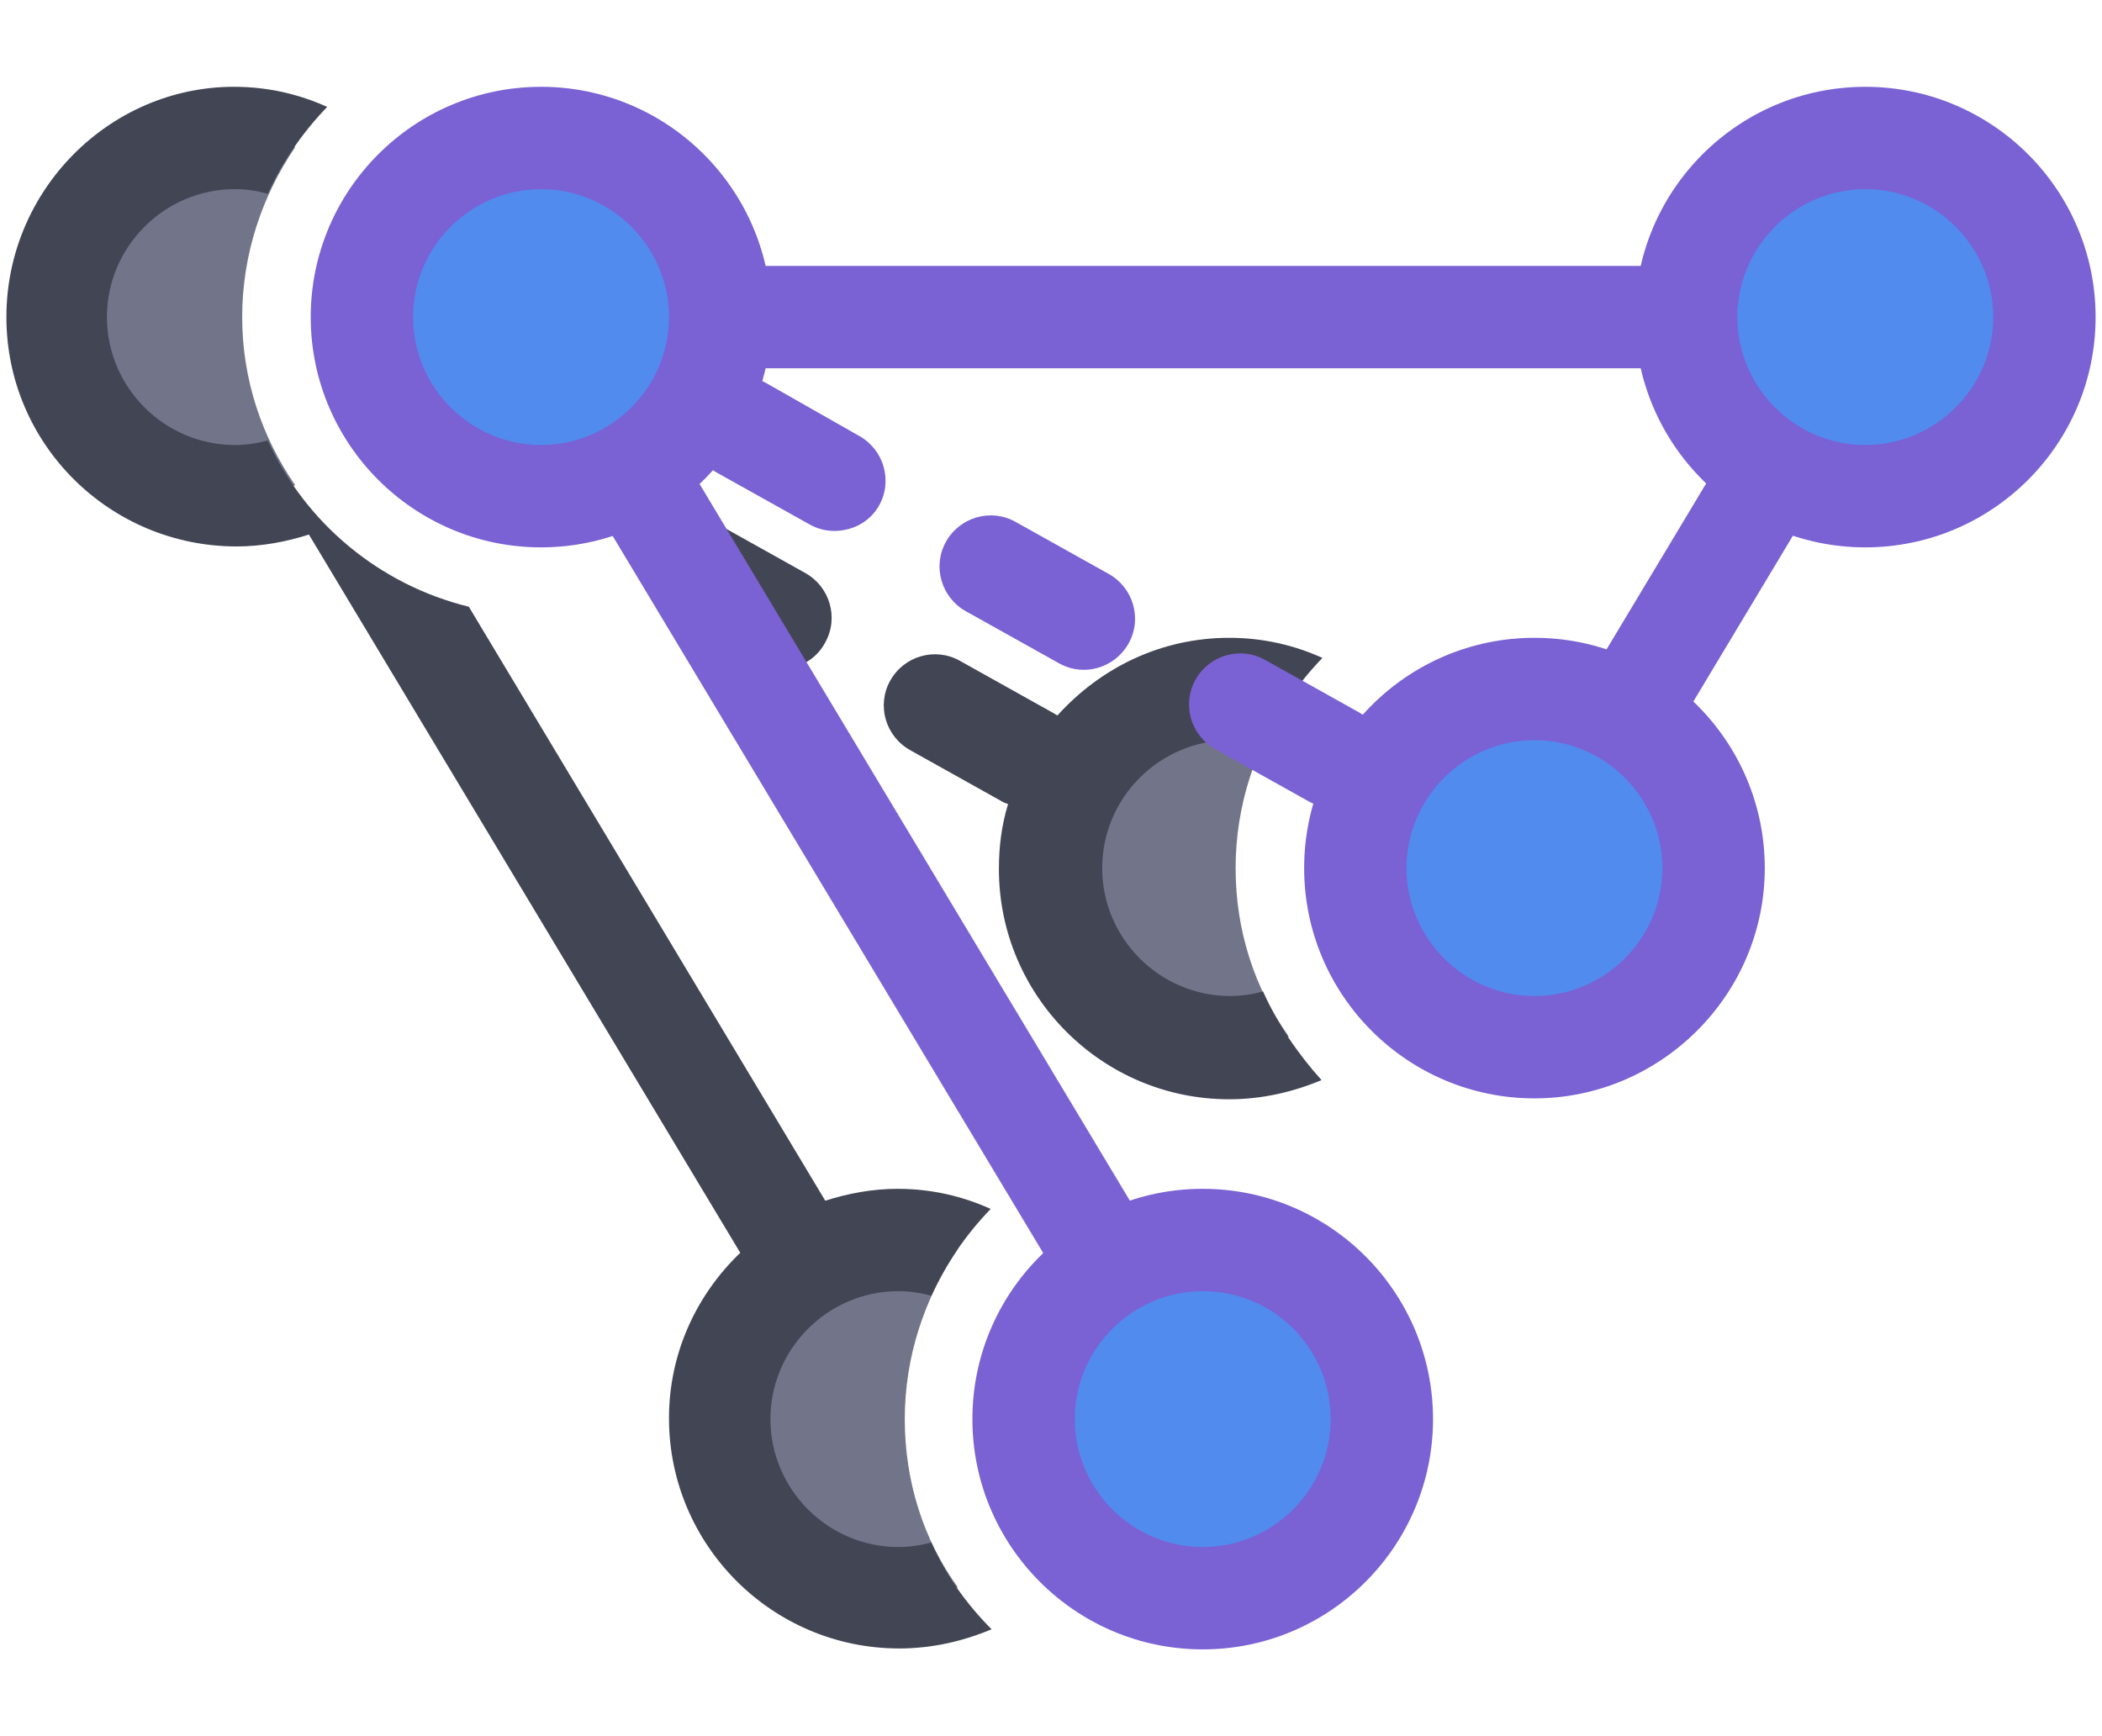 <?xml version="1.0" encoding="utf-8"?>
<!-- Generator: Adobe Illustrator 27.4.1, SVG Export Plug-In . SVG Version: 6.00 Build 0)  -->
<svg version="1.1" id="Layer_1" xmlns="http://www.w3.org/2000/svg" xmlns:xlink="http://www.w3.org/1999/xlink" x="0px" y="0px"
	 viewBox="0 0 230 190" style="enable-background:new 0 0 230 190;" xml:space="preserve">
<style type="text/css">
	.st0{fill:#727489;}
	.st1{fill:#424554;}
	.st2{fill:#7A61D4;}
	.st3{fill:#518BEE;}
</style>
<g>
	<g>
		<path class="st0" d="M99,155.3c0-6.9,2.2-13.3,5.8-18.6c-2-0.7-4.2-1.1-6.4-1.1c-10.8,0-19.6,8.8-19.6,19.6
			c0,10.8,8.8,19.6,19.6,19.6c2.2,0,4.4-0.4,6.4-1.1C101.1,168.6,99,162.2,99,155.3z"/>
		<path class="st0" d="M26.5,34.7c0-6.9,2.2-13.3,5.8-18.6c-2-0.7-4.2-1.1-6.4-1.1c-10.8,0-19.6,8.8-19.6,19.6s8.8,19.6,19.6,19.6
			c2.2,0,4.4-0.4,6.4-1.1C28.7,47.9,26.5,41.6,26.5,34.7z"/>
		<path class="st1" d="M74.4,67.9l8.3,4.6c0.9,0.5,1.8,0.7,2.7,0.7c2,0,3.9-1,4.9-2.9c1.5-2.7,0.5-6.1-2.2-7.6l-10.2-5.7
			c-2.7-1.5-6.1-0.5-7.6,2.2C68.8,62,71.7,66.4,74.4,67.9z"/>
		<path class="st1" d="M101.9,168.8c-1.1,0.3-2.3,0.5-3.6,0.5c-7.7,0-14-6.3-14-14s6.3-14,14-14c1.3,0,2.5,0.2,3.6,0.5
			c1.6-3.5,3.8-6.7,6.5-9.5c-3.1-1.4-6.5-2.2-10.2-2.2c-2.7,0-5.4,0.5-7.9,1.3l-39-65c-9.8-2.4-17.9-9.2-22-18.2
			c-1.1,0.3-2.3,0.5-3.6,0.5c-7.7,0-14-6.3-14-14s6.3-14,14-14c1.3,0,2.5,0.2,3.6,0.5c1.6-3.5,3.8-6.7,6.5-9.5
			c-3.1-1.4-6.5-2.2-10.2-2.2C12,9.5,0.7,20.8,0.7,34.7S12,59.8,25.9,59.8c2.7,0,5.4-0.5,7.9-1.3L81,137.1c-4.8,4.6-7.8,11-7.8,18.1
			c0,13.9,11.3,25.2,25.2,25.2c3.6,0,7-0.8,10.1-2.1C105.8,175.6,103.5,172.4,101.9,168.8z"/>
		<path class="st0" d="M135.2,95c0-6.9,2.2-13.3,5.8-18.6c-2-0.7-4.2-1.1-6.4-1.1c-10.8,0-19.6,8.8-19.6,19.6s8.8,19.6,19.6,19.6
			c2.2,0,4.4-0.4,6.4-1.1C137.3,108.2,135.2,101.9,135.2,95z"/>
		<path class="st1" d="M138.2,108.5c-1.1,0.3-2.3,0.5-3.6,0.5c-7.7,0-14-6.3-14-14s6.3-14,14-14c1.3,0,2.5,0.2,3.6,0.5
			c1.6-3.5,3.8-6.7,6.5-9.5c-3.1-1.4-6.5-2.2-10.2-2.2c-7.5,0-14.1,3.3-18.8,8.5c-0.2-0.1-0.3-0.2-0.5-0.3l-10.2-5.7
			c-2.7-1.5-6.1-0.5-7.6,2.2c-1.5,2.7-0.5,6.1,2.2,7.6l10.2,5.7c0.2,0.1,0.3,0.1,0.5,0.2c-0.7,2.3-1,4.6-1,7.1
			c0,13.9,11.3,25.2,25.2,25.2c3.6,0,7-0.8,10.1-2.1C142,115.3,139.8,112.1,138.2,108.5z"/>
	</g>
	<g>
		<g>
			<path class="st2" d="M64,43c-0.9,0-1.8-0.2-2.7-0.7l-4.9-2.7c-2.7-1.5-3.7-4.9-2.2-7.6c1.5-2.7,4.9-3.7,7.6-2.2l4.9,2.7
				c2.7,1.5,3.7,4.9,2.2,7.6C67.9,42,66,43,64,43z"/>
			<path class="st2" d="M145.9,88.4c-0.9,0-1.8-0.2-2.7-0.7L133,82c-2.7-1.5-3.7-4.9-2.2-7.6c1.5-2.7,4.9-3.7,7.6-2.2l10.2,5.7
				c2.7,1.5,3.7,4.9,2.2,7.6C149.8,87.4,147.9,88.4,145.9,88.4z M118.6,73.3c-0.9,0-1.8-0.2-2.7-0.7l-10.2-5.7
				c-2.7-1.5-3.7-4.9-2.2-7.6c1.5-2.7,4.9-3.7,7.6-2.2l10.2,5.7c2.7,1.5,3.7,4.9,2.2,7.6C122.5,72.2,120.6,73.3,118.6,73.3z
				 M91.3,58.1c-0.9,0-1.8-0.2-2.7-0.7l-10.2-5.7c-2.7-1.5-3.7-4.9-2.2-7.6c1.5-2.7,4.9-3.7,7.6-2.2L94,47.7
				c2.7,1.5,3.7,4.9,2.2,7.6C95.2,57.1,93.3,58.1,91.3,58.1z"/>
			<path class="st2" d="M167.9,100.6c-0.9,0-1.8-0.2-2.7-0.7l-4.9-2.7c-2.7-1.5-3.7-4.9-2.2-7.6c1.5-2.7,4.9-3.7,7.6-2.2l4.9,2.7
				c2.7,1.5,3.7,4.9,2.2,7.6C171.7,99.6,169.8,100.6,167.9,100.6z"/>
		</g>
		<path class="st2" d="M167.9,100.6c-1,0-2-0.3-2.9-0.8c-2.6-1.6-3.5-5-1.9-7.6l36.2-60.3c1.6-2.6,5-3.5,7.6-1.9
			c2.6,1.6,3.5,5,1.9,7.6l-36.2,60.3C171.6,99.6,169.7,100.6,167.9,100.6z"/>
		<path class="st2" d="M131.6,160.9c-1.9,0-3.7-1-4.8-2.7L54.4,37.6c-1.6-2.6-0.7-6.1,1.9-7.6c2.6-1.6,6.1-0.7,7.6,1.9l72.4,120.6
			c1.6,2.6,0.7,6.1-1.9,7.6C133.6,160.7,132.6,160.9,131.6,160.9z"/>
		<path class="st2" d="M204.1,40.3H59.2c-3.1,0-5.6-2.5-5.6-5.6s2.5-5.6,5.6-5.6h144.9c3.1,0,5.6,2.5,5.6,5.6S207.2,40.3,204.1,40.3
			z"/>
		<g>
			<circle class="st3" cx="59.2" cy="34.7" r="19.6"/>
			<path class="st2" d="M59.2,59.9C45.3,59.9,34,48.6,34,34.7S45.3,9.5,59.2,9.5c13.9,0,25.2,11.3,25.2,25.2S73.1,59.9,59.2,59.9z
				 M59.2,20.7c-7.7,0-14,6.3-14,14s6.3,14,14,14s14-6.3,14-14S66.9,20.7,59.2,20.7z"/>
		</g>
		<g>
			<circle class="st3" cx="204.1" cy="34.7" r="19.6"/>
			<path class="st2" d="M204.1,59.9c-13.9,0-25.2-11.3-25.2-25.2s11.3-25.2,25.2-25.2c13.9,0,25.2,11.3,25.2,25.2
				S218,59.9,204.1,59.9z M204.1,20.7c-7.7,0-14,6.3-14,14s6.3,14,14,14c7.7,0,14-6.3,14-14S211.8,20.7,204.1,20.7z"/>
		</g>
		<g>
			<circle class="st3" cx="131.6" cy="155.3" r="19.6"/>
			<path class="st2" d="M131.6,180.5c-13.9,0-25.2-11.3-25.2-25.2s11.3-25.2,25.2-25.2c13.9,0,25.2,11.3,25.2,25.2
				S145.5,180.5,131.6,180.5z M131.6,141.3c-7.7,0-14,6.3-14,14s6.3,14,14,14s14-6.3,14-14S139.4,141.3,131.6,141.3z"/>
		</g>
		<g>
			<circle class="st3" cx="167.9" cy="95" r="19.6"/>
			<path class="st2" d="M167.9,120.2c-13.9,0-25.2-11.3-25.2-25.2s11.3-25.2,25.2-25.2c13.9,0,25.2,11.3,25.2,25.2
				S181.7,120.2,167.9,120.2z M167.9,81c-7.7,0-14,6.3-14,14s6.3,14,14,14s14-6.3,14-14S175.6,81,167.9,81z"/>
		</g>
	</g>
</g>
</svg>
